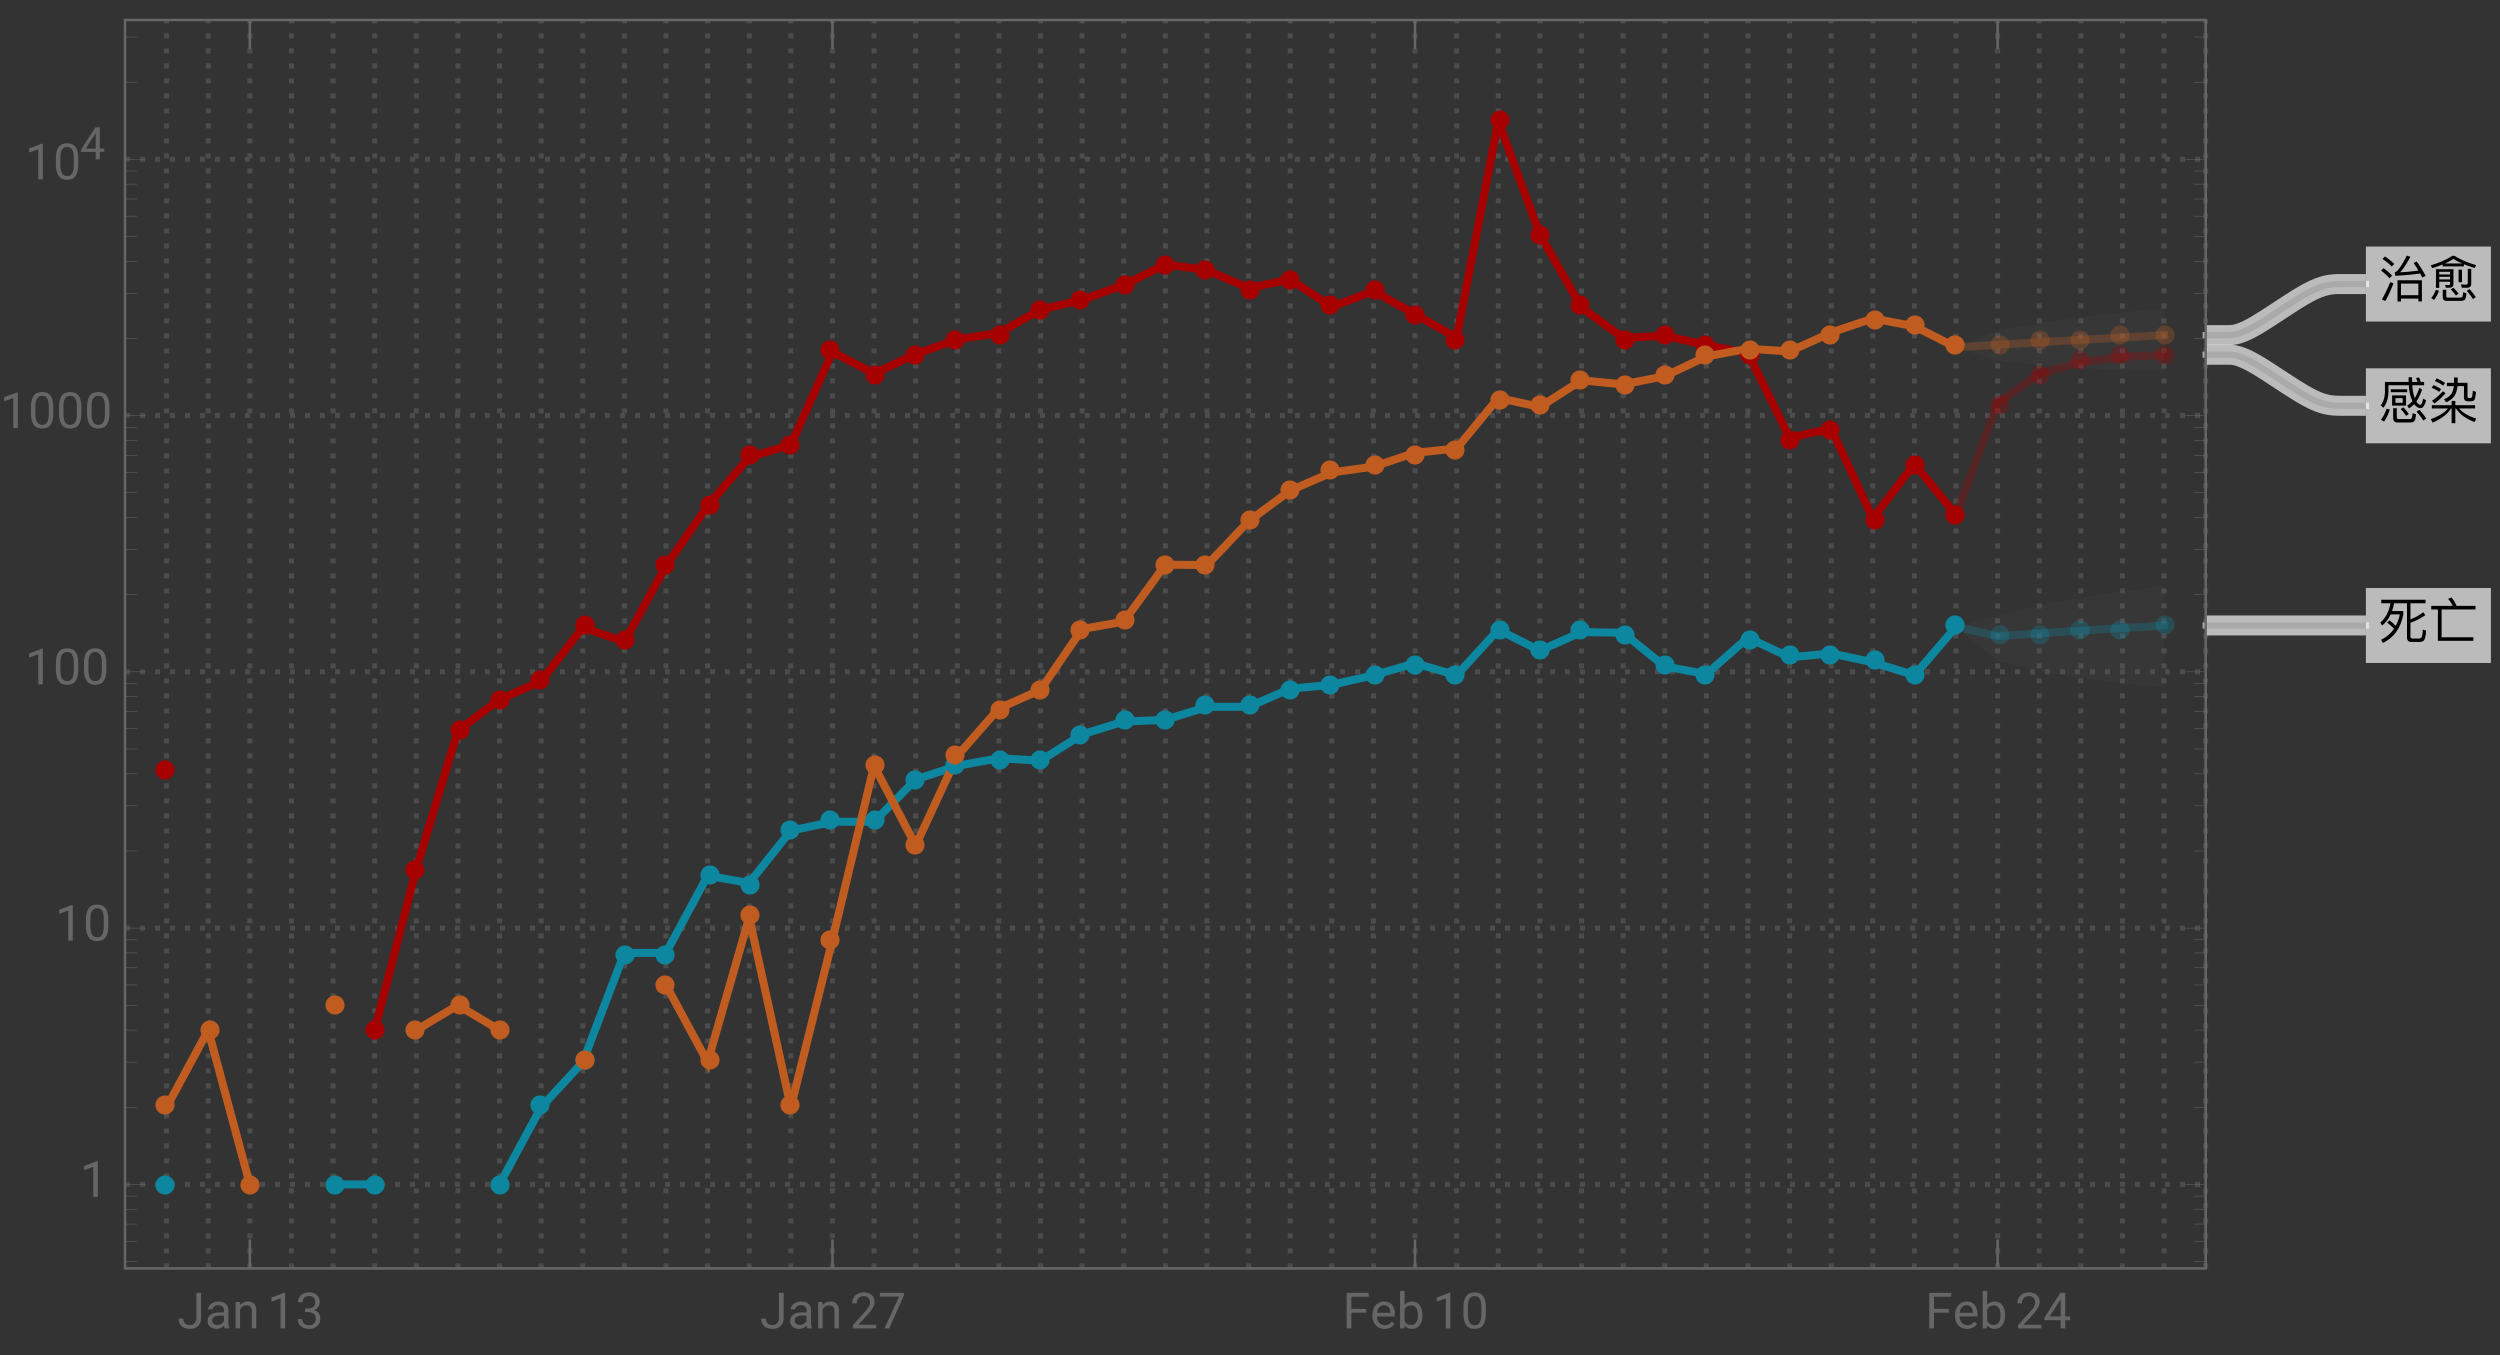 <svg xmlns="http://www.w3.org/2000/svg" xmlns:xlink="http://www.w3.org/1999/xlink" width="500pt" height="271pt" viewBox="0 0 500 271"><rect x="0" y="0" width="500" height="271" fill="#333333" stroke="none"/><defs><symbol overflow="visible" id="a"><path d="M2.469-5.809v.59h3.293v-.59zm.27 1.23v2.04H5.53v-2.04zm2.12 1.477H3.422v-.918h1.437zM9.141-7.27h-.672a7.745 7.745 0 00-.32-.89l-.637.11c.117.241.226.5.328.78H6.75c-.02-.3-.02-.609-.02-.94h-.69c0 .32 0 .64.019.94h-4.75v1.97C1.28-4.14 1-3.239.46-2.59l.54.488c.64-.808.98-1.878 1.012-3.199v-1.308H6.09c.05.828.148 1.52.308 2.078.122.41.262.781.422 1.101-.32.36-.68.66-1.07.89l.371.56c.36-.22.707-.5 1.04-.848.038.058.1.129.16.2.37.398.75.608 1.148.608.422 0 .781-.53 1.082-1.582l-.582-.34c-.2.833-.39 1.25-.57 1.25-.22 0-.458-.18-.72-.527l-.09-.14c.462-.641.84-1.442 1.15-2.422l-.56-.29a8.622 8.622 0 01-.91 2.032 5.96 5.96 0 01-.25-.84c-.12-.45-.199-1.031-.238-1.73h2.36zM1.62-1.91A6.86 6.86 0 01.511.28l.61.39c.5-.69.879-1.5 1.16-2.44zM6.31.84c.37 0 .64-.07.82-.211.2-.18.332-.649.39-1.43l-.68-.23c-.038.582-.12.922-.218 1.043-.09.097-.242.148-.441.148H4.05c-.25 0-.37-.14-.37-.422V-2.02h-.73v1.91c0 .63.288.95.878.95zM8.2-1.7l-.578.36A13.69 13.69 0 018.988.45l.57-.41C9.25-.46 8.802-1.04 8.2-1.7zM5-2.19l-.54.332c.462.5.821.96 1.08 1.379l.538-.38C5.828-1.237 5.468-1.69 5-2.19zm0 0"/></symbol><symbol overflow="visible" id="b"><path d="M3.89-1.96C3.29-1.16 2.14-.45.46.18l.411.68c1.79-.801 3-1.739 3.629-2.82h.148V.98h.743v-2.94h.14C6.25-.84 7.481.07 9.238.75L9.57.059c-1.55-.489-2.69-1.16-3.422-2.02H9.34v-.66H5.39v-.848h-.742v.848H.691v.66zm1.231-6.2v1.058H3.7v.672h1.38c-.06.54-.188 1.008-.388 1.39-.3.509-.812.919-1.55 1.231l.39.61c.797-.332 1.38-.79 1.739-1.371.28-.48.468-1.102.55-1.86h1.301L7.11-4.14c0 .492.262.742.801.742h.59c.36 0 .602-.114.719-.32.12-.223.222-.743.3-1.583l-.64-.21c-.05.722-.11 1.14-.168 1.261a.381.381 0 01-.32.191h-.34c-.16 0-.23-.082-.23-.23v-2.813H5.858V-8.16zm-3.473.18l-.359.539a7.48 7.48 0 011.672.921l.36-.55a7.87 7.87 0 00-1.673-.91zm-.636 1.34l-.364.538a7.235 7.235 0 011.524.82l.36-.546a7.631 7.631 0 00-1.52-.813zM2.89-5.41c-.64.719-1.36 1.36-2.171 1.898l.5.551c.761-.539 1.5-1.23 2.203-2.05zm0 0"/></symbol><symbol overflow="visible" id="c"><path d="M2.23-3.52l-.48.45c.55.422 1.012.82 1.371 1.218C2.481-.91 1.621-.172.54.36L.9 1C3.13-.102 4.49-2.02 4.981-4.762v-.617H2.72c.172-.48.312-1.012.422-1.57H5.72V-.16c0 .629.293.95.89.95H8.2c.41 0 .711-.099.903-.302.207-.238.359-.886.437-1.957l-.66-.21c-.04.87-.129 1.39-.27 1.57-.109.14-.289.218-.53.218H6.83c-.278 0-.419-.14-.419-.418v-2.73c.95-.34 1.942-.84 2.98-1.52l-.421-.59A10.19 10.19 0 016.41-3.73v-3.22h3.012v-.698H.578v.699h1.844C2.102-5.25 1.43-3.97.39-3.11l.34.62c.71-.542 1.28-1.28 1.718-2.222h1.84c-.18.84-.46 1.602-.82 2.281-.348-.36-.758-.73-1.239-1.09zm0 0"/></symbol><symbol overflow="visible" id="d"><path d="M.57-6.422v.723h1.328V.559H9v-.707H2.64V-5.7h6.782v-.723H5.648a8.407 8.407 0 00-1-1.687l-.707.27c.368.44.68.917.93 1.417zm0 0"/></symbol><symbol overflow="visible" id="e"><path d="M1.32-8.012l-.5.492c.782.54 1.4 1.04 1.84 1.52l.52-.52c-.5-.5-1.121-.992-1.86-1.492zm-.289 2.34l-.5.48C1.25-4.647 1.81-4.14 2.22-3.66l.52-.531c-.458-.489-1.028-.98-1.708-1.48zm1.34 2.781A29.022 29.022 0 01.7.59l.71.31a30.79 30.79 0 001.602-3.53zM8.7-3.25H3.82V.988h.7V.41H8v.578h.7zM4.52-.27v-2.32H8v2.32zM7.66-7l-.629.3c.34.462.66.962.98 1.5-1.152.169-2.37.29-3.66.36.688-.781 1.368-1.808 2.047-3.11l-.718-.24C4.719-6.23 3.922-5.1 3.27-4.8l.12.653c1.82-.102 3.481-.25 4.97-.454.14.25.28.524.421.801l.668-.328A23.587 23.587 0 007.66-7zm0 0"/></symbol><symbol overflow="visible" id="f"><path d="M2.172-3.95H4.34v.528H2.172zm2.168-.46H2.172v-.54H4.34zM2.172-2.96H4.34v.288c0 .262-.121.39-.34.39l-.66-.027.148.547h.703c.54 0 .82-.258.82-.758v-2.949h-3.5v3.739h.66zm-.703 1.64C1.269-.72.969-.18.55.3l.578.372c.422-.524.75-1.14.992-1.852zM6.53.86c.328 0 .57-.07.73-.188.169-.16.29-.602.348-1.32L6.95-.86c-.039.52-.097.84-.187.949-.082.082-.203.12-.364.12H3.852C3.66.21 3.57.122 3.57-.05v-1.31h-.699V.09c0 .512.258.77.777.77zm1.207-2.622c.551 0 .832-.277.832-.816V-5.54H7.88v2.789c0 .238-.129.371-.379.371-.309 0-.64-.02-.98-.05l.16.667zM5-1.762l-.531.332c.43.442.77.852 1.031 1.23l.531-.378C5.79-.922 5.45-1.308 5-1.762zm3.23.274l-.55.34c.52.609.93 1.16 1.23 1.66l.57-.39c-.289-.462-.71-1-1.25-1.61zM6.04-5.371v2.512h.679v-2.512zm-3.188-1.04v.38h4.25v-.43c.66.27 1.367.52 2.148.742l.32-.562c-1.64-.457-3.082-1.078-4.34-1.86h-.46C3.629-7.379 2.19-6.75.46-6.238l.31.566c.75-.226 1.44-.476 2.082-.738zm3.91-.198H3.309A11.7 11.7 0 005-7.531c.52.332 1.11.64 1.762.922zm0 0"/></symbol><symbol overflow="visible" id="g"><path d="M3.805-7.11h.941v5.036c0 .68-.203 1.21-.613 1.597-.406.383-.953.575-1.633.575-.707 0-1.258-.18-1.648-.543-.395-.36-.594-.867-.594-1.516h.937c0 .406.114.723.336.95.223.23.547.343.969.343.387 0 .7-.121.941-.367.239-.246.36-.586.364-1.028zm0 0"/></symbol><symbol overflow="visible" id="h"><path d="M3.945 0c-.05-.105-.093-.29-.125-.555-.422.434-.922.653-1.507.653-.52 0-.946-.149-1.282-.442a1.438 1.438 0 01-.5-1.12c0-.552.211-.977.63-1.282.417-.305 1.007-.457 1.765-.457h.879v-.414c0-.317-.094-.567-.285-.754-.188-.188-.465-.281-.833-.281-.324 0-.593.082-.812.242-.219.164-.328.36-.328.59H.64c0-.262.093-.516.28-.762.188-.246.442-.441.763-.582.32-.145.671-.219 1.054-.219.61 0 1.086.153 1.434.457.344.305.523.727.535 1.258v2.434c0 .484.063.87.184 1.156V0zm-1.5-.688c.285 0 .555-.074.805-.218a1.35 1.35 0 00.555-.574v-1.083h-.711c-1.106 0-1.656.325-1.656.97 0 .284.093.507.28.663.188.16.43.243.727.243zm0 0"/></symbol><symbol overflow="visible" id="i"><path d="M1.54-5.281l.026.664a1.93 1.93 0 011.582-.766c1.118 0 1.68.633 1.692 1.89V0h-.902v-3.496c-.004-.379-.094-.664-.262-.844-.172-.183-.438-.273-.801-.273-.293 0-.55.078-.77.234a1.59 1.59 0 00-.52.613V0h-.9v-5.281zm0 0"/></symbol><symbol overflow="visible" id="j"><path d="M3.559 0h-.907v-6.02l-1.824.668v-.82l2.59-.973h.14zm0 0"/></symbol><symbol overflow="visible" id="k"><path d="M1.906-3.992h.676c.426-.008.762-.121 1.008-.34.242-.219.363-.512.363-.883 0-.832-.414-1.25-1.242-1.25-.39 0-.703.113-.938.336-.23.223-.347.516-.347.887H.523c0-.563.204-1.031.618-1.406.41-.372.933-.559 1.57-.559.672 0 1.195.176 1.578.531.379.356.57.848.57 1.48 0 .31-.101.61-.3.9a1.81 1.81 0 01-.817.648c.39.125.692.328.903.617.214.285.32.636.32 1.047 0 .64-.207 1.144-.625 1.52-.418.374-.957.562-1.625.562s-1.211-.18-1.63-.543c-.417-.36-.624-.836-.624-1.43h.906c0 .375.121.672.367.898.243.227.57.336.98.336.438 0 .77-.113 1-.34.231-.23.349-.554.349-.98 0-.414-.125-.734-.383-.953-.254-.223-.618-.336-1.098-.344h-.676zm0 0"/></symbol><symbol overflow="visible" id="l"><path d="M5.25 0H.59v-.648l2.46-2.735c.364-.414.618-.75.755-1.008.14-.257.21-.527.21-.804 0-.371-.113-.676-.34-.914-.222-.239-.523-.356-.898-.356-.449 0-.797.13-1.047.383-.25.254-.37.613-.37 1.066H.452c0-.652.211-1.183.633-1.586.422-.402.984-.605 1.691-.605.66 0 1.184.172 1.567.52.386.347.578.808.578 1.382 0 .703-.445 1.535-1.336 2.5L1.68-.738h3.57zm0 0"/></symbol><symbol overflow="visible" id="m"><path d="M5.18-6.602L2.234 0H1.29l2.934-6.367H.375v-.742H5.18zm0 0"/></symbol><symbol overflow="visible" id="n"><path d="M4.746-3.14H1.762V0H.824v-7.11H5.23v.774H1.762v2.43h2.984zm0 0"/></symbol><symbol overflow="visible" id="o"><path d="M2.875.098c-.715 0-1.297-.235-1.746-.707-.45-.47-.676-1.098-.676-1.887v-.164c0-.524.102-.992.3-1.406.2-.41.481-.735.84-.965.36-.235.75-.352 1.173-.352.687 0 1.218.227 1.601.68.38.453.57 1.101.57 1.945v.375H1.36c.012.52.164.942.454 1.262.292.32.664.48 1.113.48.316 0 .59-.062.808-.195.223-.129.414-.3.582-.516l.551.43c-.441.68-1.105 1.02-1.992 1.02zm-.11-4.739a1.21 1.21 0 00-.921.399c-.246.265-.399.64-.457 1.117H4.03v-.07c-.023-.457-.148-.813-.367-1.067-.223-.25-.523-.379-.898-.379zm0 0"/></symbol><symbol overflow="visible" id="p"><path d="M5.156-2.582c0 .809-.187 1.453-.554 1.945-.372.489-.872.735-1.497.735-.667 0-1.183-.235-1.546-.707L1.516 0H.684v-7.5h.902v2.797c.367-.453.867-.68 1.508-.68.64 0 1.148.246 1.511.73.368.485.551 1.15.551 1.993zm-.902-.106c0-.613-.121-1.09-.356-1.421-.238-.336-.582-.504-1.027-.504-.598 0-1.023.277-1.285.828V-1.5c.277.555.71.832 1.297.832.43 0 .77-.168 1.008-.504.242-.336.363-.84.363-1.516zm0 0"/></symbol><symbol overflow="visible" id="q"><path d="M5.047-3.031c0 1.058-.18 1.844-.54 2.36-.362.51-.925.769-1.694.769-.758 0-1.32-.25-1.684-.754C.766-1.16.574-1.91.562-2.91v-1.207c0-1.043.18-1.82.54-2.328.363-.508.93-.762 1.703-.762.765 0 1.328.246 1.687.734.36.489.547 1.246.555 2.27zm-.902-1.235c0-.765-.106-1.324-.32-1.675-.216-.348-.555-.524-1.02-.524-.465 0-.801.176-1.012.524-.211.347-.32.882-.328 1.605v1.445c0 .77.113 1.336.336 1.704.222.367.558.546 1.012.546.445 0 .777-.171.992-.515.218-.344.332-.89.34-1.633zm0 0"/></symbol><symbol overflow="visible" id="r"><path d="M4.406-2.387h.985v.739h-.985V0h-.91v-1.648H.258v-.536L3.44-7.109h.965zm-3.12 0h2.21v-3.488l-.105.195zm0 0"/></symbol><symbol overflow="visible" id="s"><path d="M3.965-2.148h.887v.664h-.887V0h-.817v-1.484H.234v-.48l2.864-4.434h.867zm-2.809 0h1.992v-3.137l-.097.176zm0 0"/></symbol></defs><path d="M33.324 253.684V4m8.321 249.684V4m8.324 249.684V4m8.324 249.684V4m8.32 249.684V4m8.325 249.684V4m8.32 249.684V4m8.324 249.684V4m8.324 249.684V4m8.321 249.684V4m8.323 249.684V4m8.325 249.684V4m8.32 249.684V4m8.325 249.684V4m8.32 249.684V4m8.324 249.684V4m8.324 249.684V4m8.321 249.684V4m8.324 249.684V4m8.324 249.684V4m8.32 249.684V4m8.325 249.684V4m8.32 249.684V4m8.324 249.684V4m8.324 249.684V4m8.32 249.684V4m8.325 249.684V4m8.325 249.684V4m8.32 249.684V4m8.324 249.684V4m8.324 249.684V4m8.32 249.684V4m8.324 249.684V4m8.321 249.684V4m8.324 249.684V4m8.324 249.684V4m8.32 249.684V4m8.325 249.684V4m8.324 249.684V4m8.32 249.684V4m8.324 249.684V4m8.321 249.684V4m8.324 249.684V4m8.324 249.684V4m8.32 249.684V4m8.325 249.684V4m8.324 249.684V4m8.32 249.684V4m8.324 249.684V4m8.321 249.684V4M25 236.875h416.137M25 185.621h416.137M25 134.367h416.137M25 83.113h416.137M25 31.863h416.137" fill="none" stroke="#666" stroke-opacity=".5" stroke-dasharray="1,2" stroke-miterlimit="3.25"/><path d="M391.203 103.016l8.32-22.383 8.325-5.863 8.324-2.329 8.32-1.027 8.324-.473" fill="none" stroke-width="1.6" stroke-linecap="square" stroke="#a60000" stroke-opacity=".3" stroke-miterlimit="3.25"/><path d="M391.203 125.344l8.32 1.886 8.325-.55 8.324-.54 8.32-.527 8.324-.515" fill="none" stroke-width="1.6" stroke-linecap="square" stroke="#0d86a0" stroke-opacity=".3" stroke-miterlimit="3.25"/><path d="M391.203 69.469l8.32-.512 8.325-.5 8.324-.488 8.32-.477 8.324-.469" fill="none" stroke-width="1.6" stroke-linecap="square" stroke="#c05c20" stroke-opacity=".3" stroke-miterlimit="3.25"/><path d="M74.938 206.016l8.32-32.207 8.324-27.696 8.324-6.215 8.32-3.675 8.325-10.73 8.324 2.866 8.32-15.175 8.325-11.996 8.32-9.75 8.324-2.477 8.324-18.566 8.32 4.312 8.325-3.883 8.324-2.937 8.32-1.309 8.325-4.644 8.32-1.965 8.324-2.989 8.324-4.085 8.32 1.132 8.325 3.598 8.324-1.742 8.32 5.488 8.325-3.164 8.324 4.656 8.32 4.657 8.324-43.32 8.32 22.695 8.325 14.605 8.324 6.086 8.32-.426 8.325 1.832 8.324 1.68 8.32 16.86 8.324-1.798 8.32 17.946 8.325-10.907 8.324 10.243" fill="none" stroke-width="1.6" stroke-linecap="square" stroke="#a60000" stroke-miterlimit="3.25"/><path d="M66.613 236.875h8.325m24.968 0l8.32-15.43 8.325-9.023 8.324-21.832h8.32l8.325-15.43 8.32 1.438 8.324-10.465 8.324-1.781h8.32l8.325-8.446 8.324-2.754 8.32-1.5 8.325.489 8.32-5.262 8.324-2.578 8.324-.344 8.32-2.582h8.325l8.324-3.648 8.32-.766 8.325-1.914 8.324-2.39 8.32 2.39 8.324-9.102 8.32 4.18 8.325-3.719 8.324.156 8.32 6.72 8.325 1.534 8.324-7.293 8.32 3.93 8.324-.77 8.32 1.766 8.325 2.598 8.324-9.703" fill="none" stroke-width="1.6" stroke-linecap="square" stroke="#0d86a0" stroke-miterlimit="3.25"/><path d="M33.324 221.445l8.32-15.43 8.325 30.86m33.289-30.859l8.324-4.965 8.324 4.965m33.289-9.024l8.325 15.43 8.32-28.922 8.324 37.945 8.324-33.48 8.32-34.813 8.325 15.953 8.324-17.93 8.32-9.495 8.325-3.696 8.32-12.191 8.324-1.465 8.324-11.398 8.32.086 8.325-8.77 8.324-6.144 8.32-3.618 8.325-1.156 8.324-2.777 8.32-.852 8.324-10.097 8.32 1.78 8.325-5.323 8.324.824 8.32-1.653 8.325-3.94 8.324-1.552 8.32.555 8.324-3.79 8.32-2.812 8.325 1.57 8.324 4.208" fill="none" stroke-width="1.6" stroke-linecap="square" stroke="#c05c20" stroke-miterlimit="3.25"/><path d="M392.906 103a1.9 1.9 0 00-.558-1.348 1.897 1.897 0 00-1.348-.558 1.9 1.9 0 00-1.348.558 1.9 1.9 0 00-.558 1.348c0 .504.199.992.558 1.348a1.9 1.9 0 001.348.558 1.9 1.9 0 001.348-.558 1.9 1.9 0 00.558-1.348zm9-22a1.9 1.9 0 00-.558-1.348 1.897 1.897 0 00-1.348-.558 1.9 1.9 0 00-1.348.558 1.9 1.9 0 00-.558 1.348c0 .504.199.992.558 1.348a1.9 1.9 0 001.348.558 1.9 1.9 0 001.348-.558 1.9 1.9 0 00.558-1.348zm8-6a1.9 1.9 0 00-.558-1.348 1.897 1.897 0 00-1.348-.558 1.9 1.9 0 00-1.348.558 1.9 1.9 0 00-.558 1.348c0 .504.199.992.558 1.348a1.9 1.9 0 001.348.558 1.9 1.9 0 001.348-.558 1.9 1.9 0 00.558-1.348zm8-3a1.9 1.9 0 00-.558-1.348 1.897 1.897 0 00-1.348-.558 1.9 1.9 0 00-1.348.558 1.9 1.9 0 00-.558 1.348c0 .504.199.992.558 1.348a1.9 1.9 0 001.348.558 1.9 1.9 0 001.348-.558 1.9 1.9 0 00.558-1.348zm8-1a1.9 1.9 0 00-.558-1.348 1.897 1.897 0 00-1.348-.558 1.9 1.9 0 00-1.348.558 1.9 1.9 0 00-.558 1.348c0 .504.199.992.558 1.348a1.9 1.9 0 001.348.558 1.9 1.9 0 001.348-.558 1.9 1.9 0 00.558-1.348zm9 0a1.9 1.9 0 00-.558-1.348 1.897 1.897 0 00-1.348-.558 1.9 1.9 0 00-1.348.558 1.9 1.9 0 00-.558 1.348c0 .504.199.992.558 1.348a1.9 1.9 0 001.348.558 1.9 1.9 0 001.348-.558 1.9 1.9 0 00.558-1.348zm0 0" fill-rule="evenodd" fill="#a60000" fill-opacity=".3"/><path d="M392.906 125a1.9 1.9 0 00-.558-1.348 1.897 1.897 0 00-1.348-.558 1.9 1.9 0 00-1.348.558 1.9 1.9 0 00-.558 1.348c0 .504.199.992.558 1.348a1.9 1.9 0 001.348.558 1.9 1.9 0 001.348-.558 1.9 1.9 0 00.558-1.348zm9 2a1.9 1.9 0 00-.558-1.348 1.897 1.897 0 00-1.348-.558 1.9 1.9 0 00-1.348.558 1.9 1.9 0 00-.558 1.348c0 .504.199.992.558 1.348a1.9 1.9 0 001.348.558 1.9 1.9 0 001.348-.558 1.9 1.9 0 00.558-1.348zm8 0a1.9 1.9 0 00-.558-1.348 1.897 1.897 0 00-1.348-.558 1.9 1.9 0 00-1.348.558 1.9 1.9 0 00-.558 1.348c0 .504.199.992.558 1.348a1.9 1.9 0 001.348.558 1.9 1.9 0 001.348-.558 1.9 1.9 0 00.558-1.348zm8-1a1.9 1.9 0 00-.558-1.348 1.897 1.897 0 00-1.348-.558 1.9 1.9 0 00-1.348.558 1.9 1.9 0 00-.558 1.348c0 .504.199.992.558 1.348a1.9 1.9 0 001.348.558 1.9 1.9 0 001.348-.558 1.9 1.9 0 00.558-1.348zm8 0a1.9 1.9 0 00-.558-1.348 1.897 1.897 0 00-1.348-.558 1.9 1.9 0 00-1.348.558 1.9 1.9 0 00-.558 1.348c0 .504.199.992.558 1.348a1.9 1.9 0 001.348.558 1.9 1.9 0 001.348-.558 1.9 1.9 0 00.558-1.348zm9-1a1.9 1.9 0 00-.558-1.348 1.897 1.897 0 00-1.348-.558 1.9 1.9 0 00-1.348.558 1.9 1.9 0 00-.558 1.348c0 .504.199.992.558 1.348a1.9 1.9 0 001.348.558 1.9 1.9 0 001.348-.558 1.9 1.9 0 00.558-1.348zm0 0" fill-rule="evenodd" fill="#0d86a0" fill-opacity=".3"/><path d="M392.906 69a1.9 1.9 0 00-.558-1.348 1.897 1.897 0 00-1.348-.558 1.9 1.9 0 00-1.348.558 1.9 1.9 0 00-.558 1.348c0 .504.199.992.558 1.348a1.9 1.9 0 001.348.558 1.9 1.9 0 001.348-.558 1.9 1.9 0 00.558-1.348zm9 0a1.9 1.9 0 00-.558-1.348 1.897 1.897 0 00-1.348-.558 1.9 1.9 0 00-1.348.558 1.9 1.9 0 00-.558 1.348c0 .504.199.992.558 1.348a1.9 1.9 0 001.348.558 1.9 1.9 0 001.348-.558 1.9 1.9 0 00.558-1.348zm8-1a1.9 1.9 0 00-.558-1.348 1.897 1.897 0 00-1.348-.558 1.9 1.9 0 00-1.348.558 1.9 1.9 0 00-.558 1.348c0 .504.199.992.558 1.348a1.9 1.9 0 001.348.558 1.9 1.9 0 001.348-.558 1.9 1.9 0 00.558-1.348zm8 0a1.9 1.9 0 00-.558-1.348 1.897 1.897 0 00-1.348-.558 1.9 1.9 0 00-1.348.558 1.9 1.9 0 00-.558 1.348c0 .504.199.992.558 1.348a1.9 1.9 0 001.348.558 1.9 1.9 0 001.348-.558 1.9 1.9 0 00.558-1.348zm8-1a1.9 1.9 0 00-.558-1.348 1.897 1.897 0 00-1.348-.558 1.9 1.9 0 00-1.348.558 1.9 1.9 0 00-.558 1.348c0 .504.199.992.558 1.348a1.9 1.9 0 001.348.558 1.9 1.9 0 001.348-.558 1.9 1.9 0 00.558-1.348zm9 0a1.9 1.9 0 00-.558-1.348 1.897 1.897 0 00-1.348-.558 1.9 1.9 0 00-1.348.558 1.9 1.9 0 00-.558 1.348c0 .504.199.992.558 1.348a1.9 1.9 0 001.348.558 1.9 1.9 0 001.348-.558 1.9 1.9 0 00.558-1.348zm0 0" fill-rule="evenodd" fill="#c05c20" fill-opacity=".3"/><path d="M34.906 154a1.9 1.9 0 00-.558-1.348 1.897 1.897 0 00-1.348-.558 1.9 1.9 0 00-1.348.558 1.9 1.9 0 00-.558 1.348c0 .504.199.992.558 1.348a1.9 1.9 0 001.348.558 1.9 1.9 0 001.348-.558 1.9 1.9 0 00.558-1.348zm42 52a1.9 1.9 0 00-.558-1.348 1.897 1.897 0 00-1.348-.558 1.9 1.9 0 00-1.348.558 1.9 1.9 0 00-.558 1.348c0 .504.199.992.558 1.348a1.9 1.9 0 001.348.558 1.9 1.9 0 001.348-.558 1.9 1.9 0 00.558-1.348zm8-32a1.9 1.9 0 00-.558-1.348 1.897 1.897 0 00-1.348-.558 1.9 1.9 0 00-1.348.558 1.9 1.9 0 00-.558 1.348c0 .504.199.992.558 1.348a1.9 1.9 0 001.348.558 1.9 1.9 0 001.348-.558 1.9 1.9 0 00.558-1.348zm9-28a1.9 1.9 0 00-.558-1.348 1.897 1.897 0 00-1.348-.558 1.9 1.9 0 00-1.348.558 1.9 1.9 0 00-.558 1.348c0 .504.199.992.558 1.348a1.9 1.9 0 001.348.558 1.9 1.9 0 001.348-.558 1.9 1.9 0 00.558-1.348zm8-6a1.9 1.9 0 00-.558-1.348 1.897 1.897 0 00-1.348-.558 1.9 1.9 0 00-1.348.558 1.9 1.9 0 00-.558 1.348c0 .504.199.992.558 1.348a1.9 1.9 0 001.348.558 1.9 1.9 0 001.348-.558 1.9 1.9 0 00.558-1.348zm8-4a1.9 1.9 0 00-.558-1.348 1.897 1.897 0 00-1.348-.558 1.9 1.9 0 00-1.348.558 1.9 1.9 0 00-.558 1.348c0 .504.199.992.558 1.348a1.9 1.9 0 001.348.558 1.9 1.9 0 001.348-.558 1.9 1.9 0 00.558-1.348zm9-11a1.9 1.9 0 00-.558-1.348 1.897 1.897 0 00-1.348-.558 1.9 1.9 0 00-1.348.558 1.9 1.9 0 00-.558 1.348c0 .504.199.992.558 1.348a1.9 1.9 0 001.348.558 1.9 1.9 0 001.348-.558 1.9 1.9 0 00.558-1.348zm8 3a1.9 1.9 0 00-.558-1.348 1.897 1.897 0 00-1.348-.558 1.9 1.9 0 00-1.348.558 1.9 1.9 0 00-.558 1.348c0 .504.199.992.558 1.348a1.9 1.9 0 001.348.558 1.9 1.9 0 001.348-.558 1.9 1.9 0 00.558-1.348zm8-15a1.9 1.9 0 00-.558-1.348 1.897 1.897 0 00-1.348-.558 1.9 1.9 0 00-1.348.558 1.9 1.9 0 00-.558 1.348c0 .504.199.992.558 1.348a1.9 1.9 0 001.348.558 1.9 1.9 0 001.348-.558 1.9 1.9 0 00.558-1.348zm9-12a1.9 1.9 0 00-.558-1.348 1.897 1.897 0 00-1.348-.558 1.9 1.9 0 00-1.348.558 1.9 1.9 0 00-.558 1.348c0 .504.199.992.558 1.348a1.9 1.9 0 001.348.558 1.9 1.9 0 001.348-.558 1.9 1.9 0 00.558-1.348zm8-10a1.9 1.9 0 00-.558-1.348 1.897 1.897 0 00-1.348-.558 1.9 1.9 0 00-1.348.558 1.9 1.9 0 00-.558 1.348c0 .504.199.992.558 1.348a1.9 1.9 0 001.348.558 1.9 1.9 0 001.348-.558 1.9 1.9 0 00.558-1.348zm8-2a1.9 1.9 0 00-.558-1.348 1.897 1.897 0 00-1.348-.558 1.9 1.9 0 00-1.348.558 1.9 1.9 0 00-.558 1.348c0 .504.199.992.558 1.348a1.9 1.9 0 001.348.558 1.9 1.9 0 001.348-.558 1.9 1.9 0 00.558-1.348zm8-19a1.9 1.9 0 00-.558-1.348 1.897 1.897 0 00-1.348-.558 1.9 1.9 0 00-1.348.558 1.9 1.9 0 00-.558 1.348c0 .504.199.992.558 1.348a1.9 1.9 0 001.348.558 1.9 1.9 0 001.348-.558 1.9 1.9 0 00.558-1.348zm9 5a1.9 1.9 0 00-.558-1.348 1.897 1.897 0 00-1.348-.558 1.9 1.9 0 00-1.348.558 1.9 1.9 0 00-.558 1.348c0 .504.199.992.558 1.348a1.9 1.9 0 001.348.558 1.9 1.9 0 001.348-.558 1.9 1.9 0 00.558-1.348zm8-4a1.9 1.9 0 00-.558-1.348 1.897 1.897 0 00-1.348-.558 1.9 1.9 0 00-1.348.558 1.9 1.9 0 00-.558 1.348c0 .504.199.992.558 1.348a1.9 1.9 0 001.348.558 1.9 1.9 0 001.348-.558 1.9 1.9 0 00.558-1.348zm8-3a1.9 1.9 0 00-.558-1.348 1.897 1.897 0 00-1.348-.558 1.9 1.9 0 00-1.348.558 1.9 1.9 0 00-.558 1.348c0 .504.199.992.558 1.348a1.9 1.9 0 001.348.558 1.9 1.9 0 001.348-.558 1.9 1.9 0 00.558-1.348zm9-1a1.9 1.9 0 00-.558-1.348 1.897 1.897 0 00-1.348-.558 1.9 1.9 0 00-1.348.558 1.9 1.9 0 00-.558 1.348c0 .504.199.992.558 1.348a1.9 1.9 0 001.348.558 1.9 1.9 0 001.348-.558 1.9 1.9 0 00.558-1.348zm8-5a1.9 1.9 0 00-.558-1.348 1.897 1.897 0 00-1.348-.558 1.9 1.9 0 00-1.348.558 1.9 1.9 0 00-.558 1.348c0 .504.199.992.558 1.348a1.9 1.9 0 001.348.558 1.9 1.9 0 001.348-.558 1.9 1.9 0 00.558-1.348zm8-2a1.9 1.9 0 00-.558-1.348 1.897 1.897 0 00-1.348-.558 1.9 1.9 0 00-1.348.558 1.9 1.9 0 00-.558 1.348c0 .504.199.992.558 1.348a1.9 1.9 0 001.348.558 1.9 1.9 0 001.348-.558 1.9 1.9 0 00.558-1.348zm9-3a1.9 1.9 0 00-.558-1.348 1.897 1.897 0 00-1.348-.558 1.9 1.9 0 00-1.348.558 1.9 1.9 0 00-.558 1.348c0 .504.199.992.558 1.348a1.9 1.9 0 001.348.558 1.9 1.9 0 001.348-.558 1.9 1.9 0 00.558-1.348zm8-4a1.9 1.9 0 00-.558-1.348 1.897 1.897 0 00-1.348-.558 1.9 1.9 0 00-1.348.558 1.9 1.9 0 00-.558 1.348c0 .504.199.992.558 1.348a1.9 1.9 0 001.348.558 1.9 1.9 0 001.348-.558 1.9 1.9 0 00.558-1.348zm8 1a1.9 1.9 0 00-.558-1.348 1.897 1.897 0 00-1.348-.558 1.9 1.9 0 00-1.348.558 1.9 1.9 0 00-.558 1.348c0 .504.199.992.558 1.348a1.9 1.9 0 001.348.558 1.9 1.9 0 001.348-.558 1.9 1.9 0 00.558-1.348zm9 4a1.9 1.9 0 00-.558-1.348 1.897 1.897 0 00-1.348-.558 1.9 1.9 0 00-1.348.558 1.9 1.9 0 00-.558 1.348c0 .504.199.992.558 1.348a1.9 1.9 0 001.348.558 1.9 1.9 0 001.348-.558 1.9 1.9 0 00.558-1.348zm8-2a1.9 1.9 0 00-.558-1.348 1.897 1.897 0 00-1.348-.558 1.9 1.9 0 00-1.348.558 1.9 1.9 0 00-.558 1.348c0 .504.199.992.558 1.348a1.9 1.9 0 001.348.558 1.9 1.9 0 001.348-.558 1.9 1.9 0 00.558-1.348zm8 5a1.9 1.9 0 00-.558-1.348 1.897 1.897 0 00-1.348-.558 1.9 1.9 0 00-1.348.558 1.9 1.9 0 00-.558 1.348c0 .504.199.992.558 1.348a1.9 1.9 0 001.348.558 1.9 1.9 0 001.348-.558 1.9 1.9 0 00.558-1.348zm9-3a1.9 1.9 0 00-.558-1.348 1.897 1.897 0 00-1.348-.558 1.9 1.9 0 00-1.348.558 1.9 1.9 0 00-.558 1.348c0 .504.199.992.558 1.348a1.9 1.9 0 001.348.558 1.9 1.9 0 001.348-.558 1.9 1.9 0 00.558-1.348zm8 5a1.9 1.9 0 00-.558-1.348 1.897 1.897 0 00-1.348-.558 1.9 1.9 0 00-1.348.558 1.9 1.9 0 00-.558 1.348c0 .504.199.992.558 1.348a1.9 1.9 0 001.348.558 1.9 1.9 0 001.348-.558 1.9 1.9 0 00.558-1.348zm8 5a1.9 1.9 0 00-.558-1.348 1.897 1.897 0 00-1.348-.558 1.9 1.9 0 00-1.348.558 1.9 1.9 0 00-.558 1.348c0 .504.199.992.558 1.348a1.9 1.9 0 001.348.558 1.9 1.9 0 001.348-.558 1.9 1.9 0 00.558-1.348zm9-44a1.9 1.9 0 00-.558-1.348 1.897 1.897 0 00-1.348-.558 1.9 1.9 0 00-1.348.558 1.9 1.9 0 00-.558 1.348c0 .504.199.992.558 1.348a1.9 1.9 0 001.348.558 1.9 1.9 0 001.348-.558 1.9 1.9 0 00.558-1.348zm8 23a1.9 1.9 0 00-.558-1.348 1.897 1.897 0 00-1.348-.558 1.9 1.9 0 00-1.348.558 1.9 1.9 0 00-.558 1.348c0 .504.199.992.558 1.348a1.9 1.9 0 001.348.558 1.9 1.9 0 001.348-.558 1.9 1.9 0 00.558-1.348zm8 14a1.9 1.9 0 00-.558-1.348 1.897 1.897 0 00-1.348-.558 1.9 1.9 0 00-1.348.558 1.9 1.9 0 00-.558 1.348c0 .504.199.992.558 1.348a1.9 1.9 0 001.348.558 1.9 1.9 0 001.348-.558 1.9 1.9 0 00.558-1.348zm9 7a1.9 1.9 0 00-.558-1.348 1.897 1.897 0 00-1.348-.558 1.9 1.9 0 00-1.348.558 1.9 1.9 0 00-.558 1.348c0 .504.199.992.558 1.348a1.9 1.9 0 001.348.558 1.9 1.9 0 001.348-.558 1.9 1.9 0 00.558-1.348zm8-1a1.9 1.9 0 00-.558-1.348 1.897 1.897 0 00-1.348-.558 1.9 1.9 0 00-1.348.558 1.9 1.9 0 00-.558 1.348c0 .504.199.992.558 1.348a1.9 1.9 0 001.348.558 1.9 1.9 0 001.348-.558 1.9 1.9 0 00.558-1.348zm8 2a1.9 1.9 0 00-.558-1.348 1.897 1.897 0 00-1.348-.558 1.9 1.9 0 00-1.348.558 1.9 1.9 0 00-.558 1.348c0 .504.199.992.558 1.348a1.9 1.9 0 001.348.558 1.9 1.9 0 001.348-.558 1.9 1.9 0 00.558-1.348zm9 2a1.9 1.9 0 00-.558-1.348 1.897 1.897 0 00-1.348-.558 1.9 1.9 0 00-1.348.558 1.9 1.9 0 00-.558 1.348c0 .504.199.992.558 1.348a1.9 1.9 0 001.348.558 1.9 1.9 0 001.348-.558 1.9 1.9 0 00.558-1.348zm8 17a1.9 1.9 0 00-.558-1.348 1.897 1.897 0 00-1.348-.558 1.9 1.9 0 00-1.348.558 1.9 1.9 0 00-.558 1.348c0 .504.199.992.558 1.348a1.9 1.9 0 001.348.558 1.9 1.9 0 001.348-.558 1.9 1.9 0 00.558-1.348zm8-2a1.9 1.9 0 00-.558-1.348 1.897 1.897 0 00-1.348-.558 1.9 1.9 0 00-1.348.558 1.9 1.9 0 00-.558 1.348c0 .504.199.992.558 1.348a1.9 1.9 0 001.348.558 1.9 1.9 0 001.348-.558 1.9 1.9 0 00.558-1.348zm9 18a1.9 1.9 0 00-.558-1.348 1.897 1.897 0 00-1.348-.558 1.9 1.9 0 00-1.348.558 1.9 1.9 0 00-.558 1.348c0 .504.199.992.558 1.348a1.9 1.9 0 001.348.558 1.9 1.9 0 001.348-.558 1.9 1.9 0 00.558-1.348zm8-11a1.9 1.9 0 00-.558-1.348 1.897 1.897 0 00-1.348-.558 1.9 1.9 0 00-1.348.558 1.9 1.9 0 00-.558 1.348c0 .504.199.992.558 1.348a1.9 1.9 0 001.348.558 1.9 1.9 0 001.348-.558 1.9 1.9 0 00.558-1.348zm8 10a1.9 1.9 0 00-.558-1.348 1.897 1.897 0 00-1.348-.558 1.9 1.9 0 00-1.348.558 1.9 1.9 0 00-.558 1.348c0 .504.199.992.558 1.348a1.9 1.9 0 001.348.558 1.9 1.9 0 001.348-.558 1.9 1.9 0 00.558-1.348zm0 0" fill-rule="evenodd" fill="#a60000"/><path d="M34.906 237a1.9 1.9 0 00-.558-1.348 1.897 1.897 0 00-1.348-.558 1.9 1.9 0 00-1.348.558 1.9 1.9 0 00-.558 1.348c0 .504.199.992.558 1.348a1.9 1.9 0 001.348.558 1.9 1.9 0 001.348-.558 1.9 1.9 0 00.558-1.348zm34 0a1.9 1.9 0 00-.558-1.348 1.897 1.897 0 00-1.348-.558 1.9 1.9 0 00-1.348.558 1.9 1.9 0 00-.558 1.348c0 .504.199.992.558 1.348a1.9 1.9 0 001.348.558 1.9 1.9 0 001.348-.558 1.9 1.9 0 00.558-1.348zm8 0a1.9 1.9 0 00-.558-1.348 1.897 1.897 0 00-1.348-.558 1.9 1.9 0 00-1.348.558 1.9 1.9 0 00-.558 1.348c0 .504.199.992.558 1.348a1.9 1.9 0 001.348.558 1.9 1.9 0 001.348-.558 1.9 1.9 0 00.558-1.348zm25 0a1.9 1.9 0 00-.558-1.348 1.897 1.897 0 00-1.348-.558 1.9 1.9 0 00-1.348.558 1.9 1.9 0 00-.558 1.348c0 .504.199.992.558 1.348a1.9 1.9 0 001.348.558 1.9 1.9 0 001.348-.558 1.9 1.9 0 00.558-1.348zm8-16a1.9 1.9 0 00-.558-1.348 1.897 1.897 0 00-1.348-.558 1.9 1.9 0 00-1.348.558 1.9 1.9 0 00-.558 1.348c0 .504.199.992.558 1.348a1.9 1.9 0 001.348.558 1.9 1.9 0 001.348-.558 1.9 1.9 0 00.558-1.348zm9-9a1.9 1.9 0 00-.558-1.348 1.897 1.897 0 00-1.348-.558 1.9 1.9 0 00-1.348.558 1.9 1.9 0 00-.558 1.348c0 .504.199.992.558 1.348a1.9 1.9 0 001.348.558 1.9 1.9 0 001.348-.558 1.9 1.9 0 00.558-1.348zm8-21a1.9 1.9 0 00-.558-1.348 1.897 1.897 0 00-1.348-.558 1.9 1.9 0 00-1.348.558 1.9 1.9 0 00-.558 1.348c0 .504.199.992.558 1.348a1.9 1.9 0 001.348.558 1.9 1.9 0 001.348-.558 1.9 1.9 0 00.558-1.348zm8 0a1.9 1.9 0 00-.558-1.348 1.897 1.897 0 00-1.348-.558 1.9 1.9 0 00-1.348.558 1.9 1.9 0 00-.558 1.348c0 .504.199.992.558 1.348a1.9 1.9 0 001.348.558 1.9 1.9 0 001.348-.558 1.9 1.9 0 00.558-1.348zm9-16a1.9 1.9 0 00-.558-1.348 1.897 1.897 0 00-1.348-.558 1.9 1.9 0 00-1.348.558 1.9 1.9 0 00-.558 1.348c0 .504.199.992.558 1.348a1.9 1.9 0 001.348.558 1.9 1.9 0 001.348-.558 1.9 1.9 0 00.558-1.348zm8 2a1.9 1.9 0 00-.558-1.348 1.897 1.897 0 00-1.348-.558 1.9 1.9 0 00-1.348.558 1.9 1.9 0 00-.558 1.348c0 .504.199.992.558 1.348a1.9 1.9 0 001.348.558 1.9 1.9 0 001.348-.558 1.9 1.9 0 00.558-1.348zm8-11a1.9 1.9 0 00-.558-1.348 1.897 1.897 0 00-1.348-.558 1.9 1.9 0 00-1.348.558 1.9 1.9 0 00-.558 1.348c0 .504.199.992.558 1.348a1.9 1.9 0 001.348.558 1.9 1.9 0 001.348-.558 1.9 1.9 0 00.558-1.348zm8-2a1.9 1.9 0 00-.558-1.348 1.897 1.897 0 00-1.348-.558 1.9 1.9 0 00-1.348.558 1.9 1.9 0 00-.558 1.348c0 .504.199.992.558 1.348a1.9 1.9 0 001.348.558 1.9 1.9 0 001.348-.558 1.9 1.9 0 00.558-1.348zm9 0a1.9 1.9 0 00-.558-1.348 1.897 1.897 0 00-1.348-.558 1.9 1.9 0 00-1.348.558 1.9 1.9 0 00-.558 1.348c0 .504.199.992.558 1.348a1.9 1.9 0 001.348.558 1.9 1.9 0 001.348-.558 1.9 1.9 0 00.558-1.348zm8-8a1.9 1.9 0 00-.558-1.348 1.897 1.897 0 00-1.348-.558 1.9 1.9 0 00-1.348.558 1.9 1.9 0 00-.558 1.348c0 .504.199.992.558 1.348a1.9 1.9 0 001.348.558 1.9 1.9 0 001.348-.558 1.9 1.9 0 00.558-1.348zm8-3a1.9 1.9 0 00-.558-1.348 1.897 1.897 0 00-1.348-.558 1.9 1.9 0 00-1.348.558 1.9 1.9 0 00-.558 1.348c0 .504.199.992.558 1.348a1.9 1.9 0 001.348.558 1.9 1.9 0 001.348-.558 1.9 1.9 0 00.558-1.348zm9-1a1.9 1.9 0 00-.558-1.348 1.897 1.897 0 00-1.348-.558 1.9 1.9 0 00-1.348.558 1.9 1.9 0 00-.558 1.348c0 .504.199.992.558 1.348a1.9 1.9 0 001.348.558 1.9 1.9 0 001.348-.558 1.9 1.9 0 00.558-1.348zm8 0a1.9 1.9 0 00-.558-1.348 1.897 1.897 0 00-1.348-.558 1.9 1.9 0 00-1.348.558 1.9 1.9 0 00-.558 1.348c0 .504.199.992.558 1.348a1.9 1.9 0 001.348.558 1.9 1.9 0 001.348-.558 1.9 1.9 0 00.558-1.348zm8-5a1.9 1.9 0 00-.558-1.348 1.897 1.897 0 00-1.348-.558 1.9 1.9 0 00-1.348.558 1.9 1.9 0 00-.558 1.348c0 .504.199.992.558 1.348a1.9 1.9 0 001.348.558 1.9 1.9 0 001.348-.558 1.9 1.9 0 00.558-1.348zm9-3a1.9 1.9 0 00-.558-1.348 1.897 1.897 0 00-1.348-.558 1.9 1.9 0 00-1.348.558 1.9 1.9 0 00-.558 1.348c0 .504.199.992.558 1.348a1.9 1.9 0 001.348.558 1.9 1.9 0 001.348-.558 1.9 1.9 0 00.558-1.348zm8 0a1.9 1.9 0 00-.558-1.348 1.897 1.897 0 00-1.348-.558 1.9 1.9 0 00-1.348.558 1.9 1.9 0 00-.558 1.348c0 .504.199.992.558 1.348a1.9 1.9 0 001.348.558 1.9 1.9 0 001.348-.558 1.9 1.9 0 00.558-1.348zm8-3a1.9 1.9 0 00-.558-1.348 1.897 1.897 0 00-1.348-.558 1.9 1.9 0 00-1.348.558 1.9 1.9 0 00-.558 1.348c0 .504.199.992.558 1.348a1.9 1.9 0 001.348.558 1.9 1.9 0 001.348-.558 1.9 1.9 0 00.558-1.348zm9 0a1.9 1.9 0 00-.558-1.348 1.897 1.897 0 00-1.348-.558 1.9 1.9 0 00-1.348.558 1.9 1.9 0 00-.558 1.348c0 .504.199.992.558 1.348a1.9 1.9 0 001.348.558 1.9 1.9 0 001.348-.558 1.9 1.9 0 00.558-1.348zm8-3a1.9 1.9 0 00-.558-1.348 1.897 1.897 0 00-1.348-.558 1.9 1.9 0 00-1.348.558 1.9 1.9 0 00-.558 1.348c0 .504.199.992.558 1.348a1.9 1.9 0 001.348.558 1.9 1.9 0 001.348-.558 1.9 1.9 0 00.558-1.348zm8-1a1.9 1.9 0 00-.558-1.348 1.897 1.897 0 00-1.348-.558 1.9 1.9 0 00-1.348.558 1.9 1.9 0 00-.558 1.348c0 .504.199.992.558 1.348a1.9 1.9 0 001.348.558 1.9 1.9 0 001.348-.558 1.9 1.9 0 00.558-1.348zm9-2a1.9 1.9 0 00-.558-1.348 1.897 1.897 0 00-1.348-.558 1.9 1.9 0 00-1.348.558 1.9 1.9 0 00-.558 1.348c0 .504.199.992.558 1.348a1.9 1.9 0 001.348.558 1.9 1.9 0 001.348-.558 1.9 1.9 0 00.558-1.348zm8-2a1.9 1.9 0 00-.558-1.348 1.897 1.897 0 00-1.348-.558 1.9 1.9 0 00-1.348.558 1.9 1.9 0 00-.558 1.348c0 .504.199.992.558 1.348a1.9 1.9 0 001.348.558 1.9 1.9 0 001.348-.558 1.9 1.9 0 00.558-1.348zm8 2a1.9 1.9 0 00-.558-1.348 1.897 1.897 0 00-1.348-.558 1.9 1.9 0 00-1.348.558 1.9 1.9 0 00-.558 1.348c0 .504.199.992.558 1.348a1.9 1.9 0 001.348.558 1.9 1.9 0 001.348-.558 1.9 1.9 0 00.558-1.348zm9-9a1.9 1.9 0 00-.558-1.348 1.897 1.897 0 00-1.348-.558 1.9 1.9 0 00-1.348.558 1.9 1.9 0 00-.558 1.348c0 .504.199.992.558 1.348a1.9 1.9 0 001.348.558 1.9 1.9 0 001.348-.558 1.9 1.9 0 00.558-1.348zm8 4a1.9 1.9 0 00-.558-1.348 1.897 1.897 0 00-1.348-.558 1.9 1.9 0 00-1.348.558 1.9 1.9 0 00-.558 1.348c0 .504.199.992.558 1.348a1.9 1.9 0 001.348.558 1.9 1.9 0 001.348-.558 1.9 1.9 0 00.558-1.348zm8-4a1.9 1.9 0 00-.558-1.348 1.897 1.897 0 00-1.348-.558 1.9 1.9 0 00-1.348.558 1.9 1.9 0 00-.558 1.348c0 .504.199.992.558 1.348a1.9 1.9 0 001.348.558 1.9 1.9 0 001.348-.558 1.9 1.9 0 00.558-1.348zm9 1a1.9 1.9 0 00-.558-1.348 1.897 1.897 0 00-1.348-.558 1.9 1.9 0 00-1.348.558 1.9 1.9 0 00-.558 1.348c0 .504.199.992.558 1.348a1.9 1.9 0 001.348.558 1.9 1.9 0 001.348-.558 1.9 1.9 0 00.558-1.348zm8 6a1.9 1.9 0 00-.558-1.348 1.897 1.897 0 00-1.348-.558 1.9 1.9 0 00-1.348.558 1.9 1.9 0 00-.558 1.348c0 .504.199.992.558 1.348a1.9 1.9 0 001.348.558 1.9 1.9 0 001.348-.558 1.9 1.9 0 00.558-1.348zm8 2a1.9 1.9 0 00-.558-1.348 1.897 1.897 0 00-1.348-.558 1.9 1.9 0 00-1.348.558 1.9 1.9 0 00-.558 1.348c0 .504.199.992.558 1.348a1.9 1.9 0 001.348.558 1.9 1.9 0 001.348-.558 1.9 1.9 0 00.558-1.348zm9-7a1.9 1.9 0 00-.558-1.348 1.897 1.897 0 00-1.348-.558 1.9 1.9 0 00-1.348.558 1.9 1.9 0 00-.558 1.348c0 .504.199.992.558 1.348a1.9 1.9 0 001.348.558 1.9 1.9 0 001.348-.558 1.9 1.9 0 00.558-1.348zm8 3a1.9 1.9 0 00-.558-1.348 1.897 1.897 0 00-1.348-.558 1.9 1.9 0 00-1.348.558 1.9 1.9 0 00-.558 1.348c0 .504.199.992.558 1.348a1.9 1.9 0 001.348.558 1.9 1.9 0 001.348-.558 1.9 1.9 0 00.558-1.348zm8 0a1.9 1.9 0 00-.558-1.348 1.897 1.897 0 00-1.348-.558 1.9 1.9 0 00-1.348.558 1.9 1.9 0 00-.558 1.348c0 .504.199.992.558 1.348a1.9 1.9 0 001.348.558 1.9 1.9 0 001.348-.558 1.9 1.9 0 00.558-1.348zm9 1a1.9 1.9 0 00-.558-1.348 1.897 1.897 0 00-1.348-.558 1.9 1.9 0 00-1.348.558 1.9 1.9 0 00-.558 1.348c0 .504.199.992.558 1.348a1.9 1.9 0 001.348.558 1.9 1.9 0 001.348-.558 1.9 1.9 0 00.558-1.348zm8 3a1.9 1.9 0 00-.558-1.348 1.897 1.897 0 00-1.348-.558 1.9 1.9 0 00-1.348.558 1.9 1.9 0 00-.558 1.348c0 .504.199.992.558 1.348a1.9 1.9 0 001.348.558 1.9 1.9 0 001.348-.558 1.9 1.9 0 00.558-1.348zm8-10a1.9 1.9 0 00-.558-1.348 1.897 1.897 0 00-1.348-.558 1.9 1.9 0 00-1.348.558 1.9 1.9 0 00-.558 1.348c0 .504.199.992.558 1.348a1.9 1.9 0 001.348.558 1.9 1.9 0 001.348-.558 1.9 1.9 0 00.558-1.348zm0 0" fill-rule="evenodd" fill="#0d86a0"/><path d="M34.906 221a1.9 1.9 0 00-.558-1.348 1.897 1.897 0 00-1.348-.558 1.9 1.9 0 00-1.348.558 1.9 1.9 0 00-.558 1.348c0 .504.199.992.558 1.348a1.9 1.9 0 001.348.558 1.9 1.9 0 001.348-.558 1.9 1.9 0 00.558-1.348zm9-15a1.9 1.9 0 00-.558-1.348 1.897 1.897 0 00-1.348-.558 1.9 1.9 0 00-1.348.558 1.9 1.9 0 00-.558 1.348c0 .504.199.992.558 1.348a1.9 1.9 0 001.348.558 1.9 1.9 0 001.348-.558 1.9 1.9 0 00.558-1.348zm8 31a1.9 1.9 0 00-.558-1.348 1.897 1.897 0 00-1.348-.558 1.9 1.9 0 00-1.348.558 1.9 1.9 0 00-.558 1.348c0 .504.199.992.558 1.348a1.9 1.9 0 001.348.558 1.9 1.9 0 001.348-.558 1.9 1.9 0 00.558-1.348zm17-36a1.9 1.9 0 00-.558-1.348 1.897 1.897 0 00-1.348-.558 1.9 1.9 0 00-1.348.558 1.9 1.9 0 00-.558 1.348c0 .504.199.992.558 1.348a1.9 1.9 0 001.348.558 1.9 1.9 0 001.348-.558 1.9 1.9 0 00.558-1.348zm16 5a1.9 1.9 0 00-.558-1.348 1.897 1.897 0 00-1.348-.558 1.9 1.9 0 00-1.348.558 1.9 1.9 0 00-.558 1.348c0 .504.199.992.558 1.348a1.9 1.9 0 001.348.558 1.9 1.9 0 001.348-.558 1.9 1.9 0 00.558-1.348zm9-5a1.9 1.9 0 00-.558-1.348 1.897 1.897 0 00-1.348-.558 1.9 1.9 0 00-1.348.558 1.9 1.9 0 00-.558 1.348c0 .504.199.992.558 1.348a1.9 1.9 0 001.348.558 1.9 1.9 0 001.348-.558 1.9 1.9 0 00.558-1.348zm8 5a1.9 1.9 0 00-.558-1.348 1.897 1.897 0 00-1.348-.558 1.9 1.9 0 00-1.348.558 1.9 1.9 0 00-.558 1.348c0 .504.199.992.558 1.348a1.9 1.9 0 001.348.558 1.9 1.9 0 001.348-.558 1.9 1.9 0 00.558-1.348zm17 6a1.9 1.9 0 00-.558-1.348 1.897 1.897 0 00-1.348-.558 1.9 1.9 0 00-1.348.558 1.9 1.9 0 00-.558 1.348c0 .504.199.992.558 1.348a1.9 1.9 0 001.348.558 1.9 1.9 0 001.348-.558 1.9 1.9 0 00.558-1.348zm16-15a1.9 1.9 0 00-.558-1.348 1.897 1.897 0 00-1.348-.558 1.9 1.9 0 00-1.348.558 1.9 1.9 0 00-.558 1.348c0 .504.199.992.558 1.348a1.9 1.9 0 001.348.558 1.9 1.9 0 001.348-.558 1.9 1.9 0 00.558-1.348zm9 15a1.9 1.9 0 00-.558-1.348 1.897 1.897 0 00-1.348-.558 1.9 1.9 0 00-1.348.558 1.9 1.9 0 00-.558 1.348c0 .504.199.992.558 1.348a1.9 1.9 0 001.348.558 1.9 1.9 0 001.348-.558 1.9 1.9 0 00.558-1.348zm8-29a1.9 1.9 0 00-.558-1.348 1.897 1.897 0 00-1.348-.558 1.9 1.9 0 00-1.348.558 1.9 1.9 0 00-.558 1.348c0 .504.199.992.558 1.348a1.9 1.9 0 001.348.558 1.9 1.9 0 001.348-.558 1.9 1.9 0 00.558-1.348zm8 38a1.9 1.9 0 00-.558-1.348 1.897 1.897 0 00-1.348-.558 1.9 1.9 0 00-1.348.558 1.9 1.9 0 00-.558 1.348c0 .504.199.992.558 1.348a1.9 1.9 0 001.348.558 1.9 1.9 0 001.348-.558 1.9 1.9 0 00.558-1.348zm8-33a1.9 1.9 0 00-.558-1.348 1.897 1.897 0 00-1.348-.558 1.9 1.9 0 00-1.348.558 1.9 1.9 0 00-.558 1.348c0 .504.199.992.558 1.348a1.9 1.9 0 001.348.558 1.9 1.9 0 001.348-.558 1.9 1.9 0 00.558-1.348zm9-35a1.9 1.9 0 00-.558-1.348 1.897 1.897 0 00-1.348-.558 1.9 1.9 0 00-1.348.558 1.9 1.9 0 00-.558 1.348c0 .504.199.992.558 1.348a1.9 1.9 0 001.348.558 1.9 1.9 0 001.348-.558 1.9 1.9 0 00.558-1.348zm8 16a1.9 1.9 0 00-.558-1.348 1.897 1.897 0 00-1.348-.558 1.9 1.9 0 00-1.348.558 1.9 1.9 0 00-.558 1.348c0 .504.199.992.558 1.348a1.9 1.9 0 001.348.558 1.9 1.9 0 001.348-.558 1.9 1.9 0 00.558-1.348zm8-18a1.9 1.9 0 00-.558-1.348 1.897 1.897 0 00-1.348-.558 1.9 1.9 0 00-1.348.558 1.9 1.9 0 00-.558 1.348c0 .504.199.992.558 1.348a1.9 1.9 0 001.348.558 1.9 1.9 0 001.348-.558 1.9 1.9 0 00.558-1.348zm9-9a1.9 1.9 0 00-.558-1.348 1.897 1.897 0 00-1.348-.558 1.9 1.9 0 00-1.348.558 1.9 1.9 0 00-.558 1.348c0 .504.199.992.558 1.348a1.9 1.9 0 001.348.558 1.9 1.9 0 001.348-.558 1.9 1.9 0 00.558-1.348zm8-4a1.9 1.9 0 00-.558-1.348 1.897 1.897 0 00-1.348-.558 1.9 1.9 0 00-1.348.558 1.9 1.9 0 00-.558 1.348c0 .504.199.992.558 1.348a1.9 1.9 0 001.348.558 1.9 1.9 0 001.348-.558 1.9 1.9 0 00.558-1.348zm8-12a1.9 1.9 0 00-.558-1.348 1.897 1.897 0 00-1.348-.558 1.9 1.9 0 00-1.348.558 1.9 1.9 0 00-.558 1.348c0 .504.199.992.558 1.348a1.9 1.9 0 001.348.558 1.9 1.9 0 001.348-.558 1.9 1.9 0 00.558-1.348zm9-2a1.9 1.9 0 00-.558-1.348 1.897 1.897 0 00-1.348-.558 1.9 1.9 0 00-1.348.558 1.9 1.9 0 00-.558 1.348c0 .504.199.992.558 1.348a1.9 1.9 0 001.348.558 1.9 1.9 0 001.348-.558 1.9 1.9 0 00.558-1.348zm8-11a1.9 1.9 0 00-.558-1.348 1.897 1.897 0 00-1.348-.558 1.9 1.9 0 00-1.348.558 1.9 1.9 0 00-.558 1.348c0 .504.199.992.558 1.348a1.9 1.9 0 001.348.558 1.9 1.9 0 001.348-.558 1.9 1.9 0 00.558-1.348zm8 0a1.9 1.9 0 00-.558-1.348 1.897 1.897 0 00-1.348-.558 1.9 1.9 0 00-1.348.558 1.9 1.9 0 00-.558 1.348c0 .504.199.992.558 1.348a1.9 1.9 0 001.348.558 1.9 1.9 0 001.348-.558 1.9 1.9 0 00.558-1.348zm9-9a1.9 1.9 0 00-.558-1.348 1.897 1.897 0 00-1.348-.558 1.9 1.9 0 00-1.348.558 1.9 1.9 0 00-.558 1.348c0 .504.199.992.558 1.348a1.9 1.9 0 001.348.558 1.9 1.9 0 001.348-.558 1.9 1.9 0 00.558-1.348zm8-6a1.9 1.9 0 00-.558-1.348 1.897 1.897 0 00-1.348-.558 1.9 1.9 0 00-1.348.558 1.9 1.9 0 00-.558 1.348c0 .504.199.992.558 1.348a1.9 1.9 0 001.348.558 1.9 1.9 0 001.348-.558 1.9 1.9 0 00.558-1.348zm8-4a1.9 1.9 0 00-.558-1.348 1.897 1.897 0 00-1.348-.558 1.9 1.9 0 00-1.348.558 1.9 1.9 0 00-.558 1.348c0 .504.199.992.558 1.348a1.9 1.9 0 001.348.558 1.9 1.9 0 001.348-.558 1.9 1.9 0 00.558-1.348zm9-1a1.9 1.9 0 00-.558-1.348 1.897 1.897 0 00-1.348-.558 1.9 1.9 0 00-1.348.558 1.9 1.9 0 00-.558 1.348c0 .504.199.992.558 1.348a1.9 1.9 0 001.348.558 1.9 1.9 0 001.348-.558 1.9 1.9 0 00.558-1.348zm8-2a1.9 1.9 0 00-.558-1.348 1.897 1.897 0 00-1.348-.558 1.9 1.9 0 00-1.348.558 1.9 1.9 0 00-.558 1.348c0 .504.199.992.558 1.348a1.9 1.9 0 001.348.558 1.9 1.9 0 001.348-.558 1.9 1.9 0 00.558-1.348zm8-1a1.9 1.9 0 00-.558-1.348 1.897 1.897 0 00-1.348-.558 1.9 1.9 0 00-1.348.558 1.9 1.9 0 00-.558 1.348c0 .504.199.992.558 1.348a1.9 1.9 0 001.348.558 1.9 1.9 0 001.348-.558 1.9 1.9 0 00.558-1.348zm9-10a1.9 1.9 0 00-.558-1.348 1.897 1.897 0 00-1.348-.558 1.9 1.9 0 00-1.348.558 1.9 1.9 0 00-.558 1.348c0 .504.199.992.558 1.348a1.9 1.9 0 001.348.558 1.9 1.9 0 001.348-.558 1.9 1.9 0 00.558-1.348zm8 1a1.9 1.9 0 00-.558-1.348 1.897 1.897 0 00-1.348-.558 1.9 1.9 0 00-1.348.558 1.9 1.9 0 00-.558 1.348c0 .504.199.992.558 1.348a1.9 1.9 0 001.348.558 1.9 1.9 0 001.348-.558 1.9 1.9 0 00.558-1.348zm8-5a1.9 1.9 0 00-.558-1.348 1.897 1.897 0 00-1.348-.558 1.9 1.9 0 00-1.348.558 1.9 1.9 0 00-.558 1.348c0 .504.199.992.558 1.348a1.9 1.9 0 001.348.558 1.9 1.9 0 001.348-.558 1.9 1.9 0 00.558-1.348zm9 1a1.9 1.9 0 00-.558-1.348 1.897 1.897 0 00-1.348-.558 1.9 1.9 0 00-1.348.558 1.9 1.9 0 00-.558 1.348c0 .504.199.992.558 1.348a1.9 1.9 0 001.348.558 1.9 1.9 0 001.348-.558 1.9 1.9 0 00.558-1.348zm8-2a1.9 1.9 0 00-.558-1.348 1.897 1.897 0 00-1.348-.558 1.9 1.9 0 00-1.348.558 1.9 1.9 0 00-.558 1.348c0 .504.199.992.558 1.348a1.9 1.9 0 001.348.558 1.9 1.9 0 001.348-.558 1.9 1.9 0 00.558-1.348zm8-4a1.9 1.9 0 00-.558-1.348 1.897 1.897 0 00-1.348-.558 1.9 1.9 0 00-1.348.558 1.9 1.9 0 00-.558 1.348c0 .504.199.992.558 1.348a1.9 1.9 0 001.348.558 1.9 1.9 0 001.348-.558 1.9 1.9 0 00.558-1.348zm9-1a1.9 1.9 0 00-.558-1.348 1.897 1.897 0 00-1.348-.558 1.9 1.9 0 00-1.348.558 1.9 1.9 0 00-.558 1.348c0 .504.199.992.558 1.348a1.9 1.9 0 001.348.558 1.9 1.9 0 001.348-.558 1.9 1.9 0 00.558-1.348zm8 0a1.9 1.9 0 00-.558-1.348 1.897 1.897 0 00-1.348-.558 1.9 1.9 0 00-1.348.558 1.9 1.9 0 00-.558 1.348c0 .504.199.992.558 1.348a1.9 1.9 0 001.348.558 1.9 1.9 0 001.348-.558 1.9 1.9 0 00.558-1.348zm8-3a1.9 1.9 0 00-.558-1.348 1.897 1.897 0 00-1.348-.558 1.9 1.9 0 00-1.348.558 1.9 1.9 0 00-.558 1.348c0 .504.199.992.558 1.348a1.9 1.9 0 001.348.558 1.9 1.9 0 001.348-.558 1.9 1.9 0 00.558-1.348zm9-3a1.9 1.9 0 00-.558-1.348 1.897 1.897 0 00-1.348-.558 1.9 1.9 0 00-1.348.558 1.9 1.9 0 00-.558 1.348c0 .504.199.992.558 1.348a1.9 1.9 0 001.348.558 1.9 1.9 0 001.348-.558 1.9 1.9 0 00.558-1.348zm8 1a1.9 1.9 0 00-.558-1.348 1.897 1.897 0 00-1.348-.558 1.9 1.9 0 00-1.348.558 1.9 1.9 0 00-.558 1.348c0 .504.199.992.558 1.348a1.9 1.9 0 001.348.558 1.9 1.9 0 001.348-.558 1.9 1.9 0 00.558-1.348zm8 4a1.9 1.9 0 00-.558-1.348 1.897 1.897 0 00-1.348-.558 1.9 1.9 0 00-1.348.558 1.9 1.9 0 00-.558 1.348c0 .504.199.992.558 1.348a1.9 1.9 0 001.348.558 1.9 1.9 0 001.348-.558 1.9 1.9 0 00.558-1.348zm0 0" fill-rule="evenodd" fill="#c05c20"/><path d="M441.137 70.941h4.664l.262.004.332.02.402.05.488.106.586.168.688.254.804.352.926.468 1.063.598 1.183.727 1.277.816 1.336.875 1.372.898 1.367.891 1.332.848 1.273.773 1.18.668 1.058.531.957.41.868.301.797.207.746.133.718.078.704.031.71.012h4.95" fill="none" stroke-width="4" stroke-linejoin="round" stroke="#fff" stroke-opacity=".667" stroke-miterlimit="3.25"/><path d="M441.137 70.941h4.664l.262.004.332.02.402.05.488.106.586.168.688.254.804.352.926.468 1.063.598 1.183.727 1.277.816 1.336.875 1.372.898 1.367.891 1.332.848 1.273.773 1.18.668 1.058.531.957.41.868.301.797.207.746.133.718.078.704.031.71.012h4.95" fill="none" stroke-width="1.25" stroke-linecap="square" stroke="#aaa" stroke-miterlimit="3.25"/><path d="M498.18 73.66v15h-25v-15zm0 0" fill="#fff" fill-opacity=".667"/><use xlink:href="#a" x="475.679" y="83.659"/><use xlink:href="#b" x="485.679" y="83.659"/><path d="M441.137 125.098h32.043" fill="none" stroke-width="4" stroke-linejoin="round" stroke="#fff" stroke-opacity=".667" stroke-miterlimit="3.25"/><path d="M441.137 125.098h32.043" fill="none" stroke-width="1.25" stroke-linecap="square" stroke="#aaa" stroke-miterlimit="3.25"/><path d="M498.18 117.598v15h-25v-15zm0 0" fill="#fff" fill-opacity=".667"/><use xlink:href="#c" x="475.679" y="127.598"/><use xlink:href="#d" x="485.679" y="127.598"/><path d="M441.137 67.023h4.664l.262-.003.332-.02.402-.05.488-.102.586-.172.688-.25.804-.352.926-.469 1.063-.601 1.183-.727 1.277-.812 1.336-.875 1.372-.899 1.367-.89 1.332-.852 1.273-.773 1.18-.664 1.058-.535.957-.407.868-.3.797-.211.746-.133.718-.074.704-.036.71-.007h4.95" fill="none" stroke-width="4" stroke-linejoin="round" stroke="#fff" stroke-opacity=".667" stroke-miterlimit="3.25"/><path d="M441.137 67.023h4.664l.262-.003.332-.02.402-.05.488-.102.586-.172.688-.25.804-.352.926-.469 1.063-.601 1.183-.727 1.277-.812 1.336-.875 1.372-.899 1.367-.89 1.332-.852 1.273-.773 1.18-.664 1.058-.535.957-.407.868-.3.797-.211.746-.133.718-.074.704-.036.71-.007h4.95" fill="none" stroke-width="1.25" stroke-linecap="square" stroke="#aaa" stroke-miterlimit="3.25"/><path d="M498.18 49.309v15h-25v-15zm0 0" fill="#fff" fill-opacity=".667"/><use xlink:href="#e" x="475.679" y="59.307"/><use xlink:href="#f" x="485.679" y="59.307"/><path d="M391.203 125.344l8.32 6.847 8.325 1.961 8.324 1.395 8.32 1.098 8.324.898v-20.379l-8.324 1.106-8.32 1.277-8.324 1.547-8.325 2.082zm0-55.875l8.32 2.73 8.325.875 8.324.555 8.32.375 8.324.262V61.57l-8.324.89-8.32 1.005-8.324 1.172-8.325 1.496zm0 0" fill="gray" fill-opacity=".05"/><path d="M441.137 253.684H25m0 0V4m0 0h416.137m0 0v249.684" fill="none" stroke-width=".5" stroke-linecap="square" stroke="#666" stroke-miterlimit="3.25"/><path d="M49.969 253.684v-5.782" fill="none" stroke-width=".5" stroke="#666" stroke-miterlimit="3.25"/><g fill="#666"><use xlink:href="#g" x="35.468" y="265.683"/><use xlink:href="#h" x="40.986" y="265.683"/><use xlink:href="#i" x="46.425" y="265.683"/></g><g fill="#666"><use xlink:href="#j" x="53.468" y="265.683"/><use xlink:href="#k" x="59.084" y="265.683"/></g><path d="M166.488 253.684v-5.782" fill="none" stroke-width=".5" stroke="#666" stroke-miterlimit="3.25"/><g fill="#666"><use xlink:href="#g" x="151.987" y="265.683"/><use xlink:href="#h" x="157.505" y="265.683"/><use xlink:href="#i" x="162.944" y="265.683"/></g><g fill="#666"><use xlink:href="#l" x="169.987" y="265.683"/><use xlink:href="#m" x="175.602" y="265.683"/></g><path d="M283.008 253.684v-5.782" fill="none" stroke-width=".5" stroke="#666" stroke-miterlimit="3.25"/><g fill="#666"><use xlink:href="#n" x="268.506" y="265.683"/><use xlink:href="#o" x="274.033" y="265.683"/><use xlink:href="#p" x="279.331" y="265.683"/></g><g fill="#666"><use xlink:href="#j" x="286.506" y="265.683"/><use xlink:href="#q" x="292.121" y="265.683"/></g><path d="M399.523 253.684v-5.782" fill="none" stroke-width=".5" stroke="#666" stroke-miterlimit="3.25"/><g fill="#666"><use xlink:href="#n" x="385.025" y="265.683"/><use xlink:href="#o" x="390.552" y="265.683"/><use xlink:href="#p" x="395.85" y="265.683"/></g><g fill="#666"><use xlink:href="#l" x="403.025" y="265.683"/><use xlink:href="#r" x="408.64" y="265.683"/></g><path d="M25 236.875h4.16" fill="none" stroke-width=".1" stroke="#666" stroke-miterlimit="3.25"/><use xlink:href="#j" x="16" y="239.374" fill="#666"/><path d="M25 185.621h4.16" fill="none" stroke-width=".1" stroke="#666" stroke-miterlimit="3.25"/><g fill="#666"><use xlink:href="#j" x="11" y="188.121"/><use xlink:href="#q" x="16.615" y="188.121"/></g><path d="M25 134.367h4.16" fill="none" stroke-width=".1" stroke="#666" stroke-miterlimit="3.25"/><g fill="#666"><use xlink:href="#j" x="5" y="136.868"/><use xlink:href="#q" x="10.615" y="136.868"/><use xlink:href="#q" x="16.23" y="136.868"/></g><path d="M25 83.113h4.16" fill="none" stroke-width=".1" stroke="#666" stroke-miterlimit="3.25"/><g fill="#666"><use xlink:href="#j" y="85.615"/><use xlink:href="#q" x="5.615" y="85.615"/><use xlink:href="#q" x="11.23" y="85.615"/><use xlink:href="#q" x="16.846" y="85.615"/></g><path d="M25 31.863h4.16" fill="none" stroke-width=".1" stroke="#666" stroke-miterlimit="3.25"/><g fill="#666"><use xlink:href="#j" x="5" y="35.862"/><use xlink:href="#q" x="10.615" y="35.862"/></g><use xlink:href="#s" x="16" y="31.862" fill="#666"/><path d="M25 252.305h2.398M25 248.246h2.398M25 244.813h2.398M25 241.84h2.398M25 239.219h2.398M25 221.445h2.398M25 212.422h2.398M25 206.016h2.398M25 201.05h2.398M25 196.992h2.398M25 193.559h2.398M25 190.59h2.398M25 187.965h2.398M25 170.191h2.398M25 161.168h2.398M25 154.766h2.398M25 149.797h2.398M25 145.738h2.398M25 142.309h2.398M25 139.336h2.398M25 136.715h2.398M25 118.938h2.398M25 109.914h2.398M25 103.512h2.398M25 98.543h2.398M25 94.484h2.398M25 91.055h2.398M25 88.082h2.398M25 85.46h2.398M25 67.688h2.398M25 58.66h2.398M25 52.258h2.398M25 47.29h2.398M25 43.23h2.398M25 39.8h2.398M25 36.828h2.398M25 34.207h2.398M25 16.434h2.398M25 7.406h2.398" fill="none" stroke-width=".1" stroke="#666" stroke-miterlimit="3.25"/><path d="M49.969 4v5.781M166.488 4v5.781M283.008 4v5.781M399.523 4v5.781" fill="none" stroke-width=".5" stroke="#666" stroke-miterlimit="3.25"/><path d="M441.137 236.875h-4.16m4.16-51.254h-4.16m4.16-51.254h-4.16m4.16-51.254h-4.16m4.16-51.25h-4.16m4.16 220.442h-2.399m2.399-4.059h-2.399m2.399-3.433h-2.399m2.399-2.973h-2.399m2.399-2.621h-2.399m2.399-17.774h-2.399m2.399-9.023h-2.399m2.399-6.406h-2.399m2.399-4.966h-2.399m2.399-4.058h-2.399m2.399-3.433h-2.399m2.399-2.969h-2.399m2.399-2.625h-2.399m2.399-17.774h-2.399m2.399-9.023h-2.399m2.399-6.402h-2.399m2.399-4.969h-2.399m2.399-4.059h-2.399m2.399-3.429h-2.399m2.399-2.973h-2.399m2.399-2.621h-2.399m2.399-17.777h-2.399m2.399-9.024h-2.399m2.399-6.402h-2.399m2.399-4.969h-2.399m2.399-4.059h-2.399m2.399-3.429h-2.399m2.399-2.973h-2.399m2.399-2.622h-2.399m2.399-17.772h-2.399m2.399-9.028h-2.399m2.399-6.402h-2.399m2.399-4.968h-2.399m2.399-4.06h-2.399m2.399-3.43h-2.399m2.399-2.972h-2.399m2.399-2.621h-2.399m2.399-17.773h-2.399m2.399-9.028h-2.399" fill="none" stroke-width=".1" stroke="#666" stroke-miterlimit="3.25"/></svg>